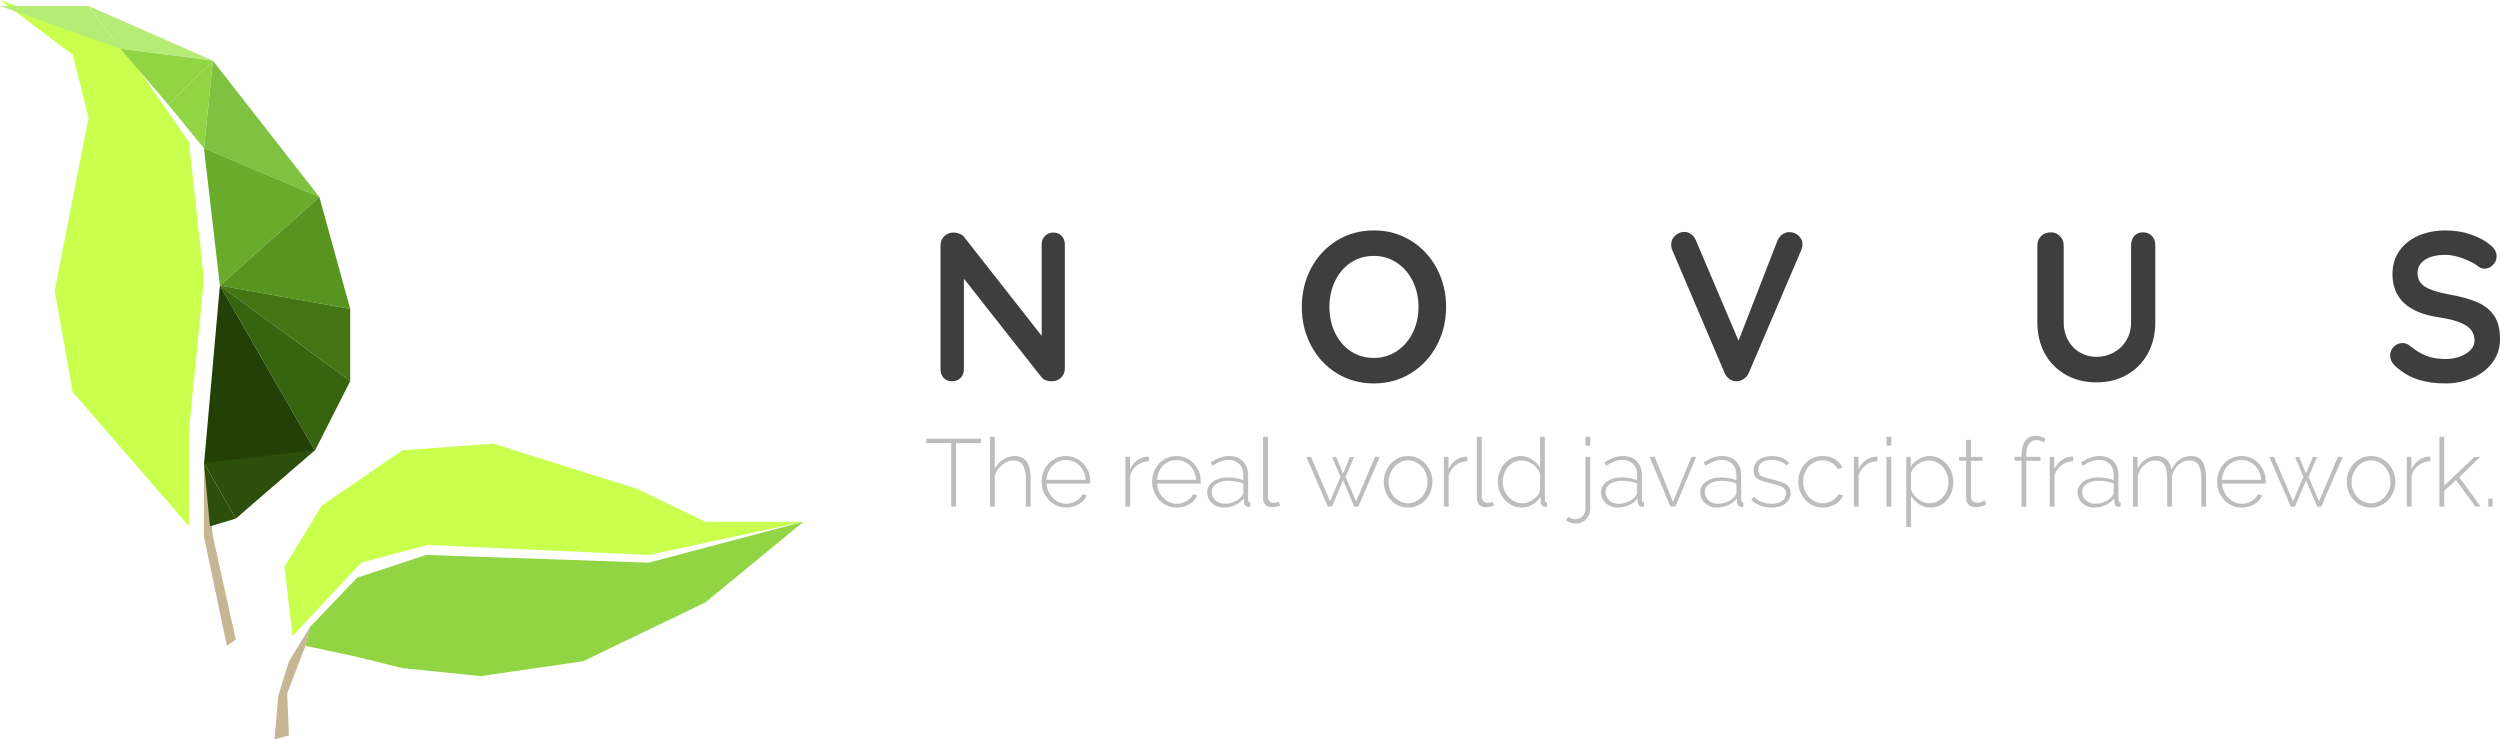 <?xml version="1.0" encoding="UTF-8" standalone="no"?><!-- Generator: Gravit.io --><svg xmlns="http://www.w3.org/2000/svg" xmlns:xlink="http://www.w3.org/1999/xlink" style="isolation:isolate" viewBox="791.248 442 386.626 114.333" width="386.626pt" height="114.333pt"><g><g><g><g><path d=" M 954.151 477.963 L 954.151 477.963 Q 954.94 477.963 955.433 478.489 L 955.433 478.489 L 955.433 478.489 Q 955.926 479.014 955.926 479.803 L 955.926 479.803 L 955.926 498.964 L 955.926 498.964 Q 955.926 499.819 955.351 500.394 L 955.351 500.394 L 955.351 500.394 Q 954.775 500.969 953.921 500.969 L 953.921 500.969 L 953.921 500.969 Q 953.461 500.969 953.017 500.821 L 953.017 500.821 L 953.017 500.821 Q 952.573 500.674 952.376 500.411 L 952.376 500.411 L 940.314 485.095 L 940.314 499.129 L 940.314 499.129 Q 940.314 499.918 939.805 500.443 L 939.805 500.443 L 939.805 500.443 Q 939.295 500.969 938.474 500.969 L 938.474 500.969 L 938.474 500.969 Q 937.685 500.969 937.192 500.443 L 937.192 500.443 L 937.192 500.443 Q 936.699 499.918 936.699 499.129 L 936.699 499.129 L 936.699 479.968 L 936.699 479.968 Q 936.699 479.113 937.274 478.538 L 937.274 478.538 L 937.274 478.538 Q 937.849 477.963 938.704 477.963 L 938.704 477.963 L 938.704 477.963 Q 939.197 477.963 939.673 478.16 L 939.673 478.16 L 939.673 478.16 Q 940.15 478.357 940.38 478.686 L 940.38 478.686 L 952.343 493.936 L 952.343 479.803 L 952.343 479.803 Q 952.343 479.014 952.853 478.489 L 952.853 478.489 L 952.853 478.489 Q 953.362 477.963 954.151 477.963 L 954.151 477.963 Z  M 1014.889 489.466 L 1014.889 489.466 Q 1014.889 492.72 1013.443 495.431 L 1013.443 495.431 L 1013.443 495.431 Q 1011.996 498.143 1009.449 499.72 L 1009.449 499.72 L 1009.449 499.72 Q 1006.902 501.298 1003.714 501.298 L 1003.714 501.298 L 1003.714 501.298 Q 1000.526 501.298 997.979 499.72 L 997.979 499.72 L 997.979 499.72 Q 995.432 498.143 994.002 495.431 L 994.002 495.431 L 994.002 495.431 Q 992.572 492.72 992.572 489.466 L 992.572 489.466 L 992.572 489.466 Q 992.572 486.212 994.002 483.501 L 994.002 483.501 L 994.002 483.501 Q 995.432 480.789 997.979 479.212 L 997.979 479.212 L 997.979 479.212 Q 1000.526 477.634 1003.714 477.634 L 1003.714 477.634 L 1003.714 477.634 Q 1006.902 477.634 1009.449 479.212 L 1009.449 479.212 L 1009.449 479.212 Q 1011.996 480.789 1013.443 483.501 L 1013.443 483.501 L 1013.443 483.501 Q 1014.889 486.212 1014.889 489.466 L 1014.889 489.466 Z  M 1010.616 489.466 L 1010.616 489.466 Q 1010.616 487.264 1009.729 485.473 L 1009.729 485.473 L 1009.729 485.473 Q 1008.841 483.681 1007.264 482.63 L 1007.264 482.63 L 1007.264 482.63 Q 1005.686 481.578 1003.714 481.578 L 1003.714 481.578 L 1003.714 481.578 Q 1001.709 481.578 1000.148 482.613 L 1000.148 482.613 L 1000.148 482.613 Q 998.587 483.649 997.716 485.456 L 997.716 485.456 L 997.716 485.456 Q 996.845 487.264 996.845 489.466 L 996.845 489.466 L 996.845 489.466 Q 996.845 491.668 997.716 493.476 L 997.716 493.476 L 997.716 493.476 Q 998.587 495.283 1000.148 496.319 L 1000.148 496.319 L 1000.148 496.319 Q 1001.709 497.354 1003.714 497.354 L 1003.714 497.354 L 1003.714 497.354 Q 1005.686 497.354 1007.264 496.302 L 1007.264 496.302 L 1007.264 496.302 Q 1008.841 495.251 1009.729 493.459 L 1009.729 493.459 L 1009.729 493.459 Q 1010.616 491.668 1010.616 489.466 L 1010.616 489.466 Z  M 1067.968 477.897 L 1067.968 477.897 Q 1068.79 477.897 1069.398 478.456 L 1069.398 478.456 L 1069.398 478.456 Q 1070.006 479.014 1070.006 479.803 L 1070.006 479.803 L 1070.006 479.803 Q 1070.006 480.23 1069.809 480.691 L 1069.809 480.691 L 1061.691 499.687 L 1061.691 499.687 Q 1061.395 500.312 1060.869 500.641 L 1060.869 500.641 L 1060.869 500.641 Q 1060.343 500.969 1059.752 500.969 L 1059.752 500.969 L 1059.752 500.969 Q 1059.193 500.936 1058.716 500.624 L 1058.716 500.624 L 1058.716 500.624 Q 1058.24 500.312 1057.977 499.72 L 1057.977 499.72 L 1049.859 480.658 L 1049.859 480.658 Q 1049.695 480.329 1049.695 479.836 L 1049.695 479.836 L 1049.695 479.836 Q 1049.695 478.949 1050.352 478.406 L 1050.352 478.406 L 1050.352 478.406 Q 1051.009 477.864 1051.699 477.864 L 1051.699 477.864 L 1051.699 477.864 Q 1052.258 477.864 1052.751 478.193 L 1052.751 478.193 L 1052.751 478.193 Q 1053.244 478.521 1053.507 479.146 L 1053.507 479.146 L 1060.113 494.692 L 1066.161 479.146 L 1066.161 479.146 Q 1066.424 478.554 1066.917 478.226 L 1066.917 478.226 L 1066.917 478.226 Q 1067.41 477.897 1067.968 477.897 L 1067.968 477.897 Z  M 1122.659 477.93 L 1122.659 477.93 Q 1123.513 477.93 1124.039 478.489 L 1124.039 478.489 L 1124.039 478.489 Q 1124.565 479.047 1124.565 479.935 L 1124.565 479.935 L 1124.565 491.832 L 1124.565 491.832 Q 1124.565 494.56 1123.415 496.664 L 1123.415 496.664 L 1123.415 496.664 Q 1122.264 498.767 1120.194 499.95 L 1120.194 499.95 L 1120.194 499.95 Q 1118.123 501.134 1115.461 501.134 L 1115.461 501.134 L 1115.461 501.134 Q 1112.799 501.134 1110.712 499.95 L 1110.712 499.95 L 1110.712 499.95 Q 1108.625 498.767 1107.474 496.664 L 1107.474 496.664 L 1107.474 496.664 Q 1106.324 494.56 1106.324 491.832 L 1106.324 491.832 L 1106.324 479.935 L 1106.324 479.935 Q 1106.324 479.08 1106.915 478.505 L 1106.915 478.505 L 1106.915 478.505 Q 1107.507 477.93 1108.427 477.93 L 1108.427 477.93 L 1108.427 477.93 Q 1109.216 477.93 1109.808 478.505 L 1109.808 478.505 L 1109.808 478.505 Q 1110.399 479.08 1110.399 479.935 L 1110.399 479.935 L 1110.399 491.832 L 1110.399 491.832 Q 1110.399 493.41 1111.09 494.642 L 1111.09 494.642 L 1111.09 494.642 Q 1111.78 495.875 1112.946 496.532 L 1112.946 496.532 L 1112.946 496.532 Q 1114.113 497.19 1115.461 497.19 L 1115.461 497.19 L 1115.461 497.19 Q 1116.874 497.19 1118.107 496.532 L 1118.107 496.532 L 1118.107 496.532 Q 1119.339 495.875 1120.079 494.642 L 1120.079 494.642 L 1120.079 494.642 Q 1120.818 493.41 1120.818 491.832 L 1120.818 491.832 L 1120.818 479.935 L 1120.818 479.935 Q 1120.818 479.047 1121.311 478.489 L 1121.311 478.489 L 1121.311 478.489 Q 1121.804 477.93 1122.659 477.93 L 1122.659 477.93 Z  M 1169.428 501.298 L 1169.428 501.298 Q 1167.062 501.298 1165.221 500.706 L 1165.221 500.706 L 1165.221 500.706 Q 1163.38 500.115 1161.77 498.702 L 1161.77 498.702 L 1161.77 498.702 Q 1160.883 497.913 1160.883 496.96 L 1160.883 496.96 L 1160.883 496.96 Q 1160.883 496.204 1161.441 495.628 L 1161.441 495.628 L 1161.441 495.628 Q 1162 495.053 1162.789 495.053 L 1162.789 495.053 L 1162.789 495.053 Q 1163.413 495.053 1163.906 495.448 L 1163.906 495.448 L 1163.906 495.448 Q 1165.221 496.532 1166.47 497.025 L 1166.47 497.025 L 1166.47 497.025 Q 1167.719 497.518 1169.428 497.518 L 1169.428 497.518 L 1169.428 497.518 Q 1171.269 497.518 1172.6 496.697 L 1172.6 496.697 L 1172.6 496.697 Q 1173.931 495.875 1173.931 494.659 L 1173.931 494.659 L 1173.931 494.659 Q 1173.931 493.18 1172.616 492.342 L 1172.616 492.342 L 1172.616 492.342 Q 1171.301 491.504 1168.442 491.076 L 1168.442 491.076 L 1168.442 491.076 Q 1161.244 490.025 1161.244 484.372 L 1161.244 484.372 L 1161.244 484.372 Q 1161.244 482.301 1162.329 480.773 L 1162.329 480.773 L 1162.329 480.773 Q 1163.413 479.244 1165.287 478.439 L 1165.287 478.439 L 1165.287 478.439 Q 1167.16 477.634 1169.461 477.634 L 1169.461 477.634 L 1169.461 477.634 Q 1171.531 477.634 1173.356 478.258 L 1173.356 478.258 L 1173.356 478.258 Q 1175.18 478.883 1176.396 479.902 L 1176.396 479.902 L 1176.396 479.902 Q 1177.349 480.658 1177.349 481.644 L 1177.349 481.644 L 1177.349 481.644 Q 1177.349 482.4 1176.79 482.975 L 1176.79 482.975 L 1176.79 482.975 Q 1176.231 483.55 1175.475 483.55 L 1175.475 483.55 L 1175.475 483.55 Q 1174.982 483.55 1174.588 483.254 L 1174.588 483.254 L 1174.588 483.254 Q 1173.733 482.564 1172.205 481.989 L 1172.205 481.989 L 1172.205 481.989 Q 1170.677 481.414 1169.461 481.414 L 1169.461 481.414 L 1169.461 481.414 Q 1167.39 481.414 1166.256 482.186 L 1166.256 482.186 L 1166.256 482.186 Q 1165.122 482.958 1165.122 484.207 L 1165.122 484.207 L 1165.122 484.207 Q 1165.122 485.621 1166.289 486.344 L 1166.289 486.344 L 1166.289 486.344 Q 1167.456 487.067 1169.954 487.527 L 1169.954 487.527 L 1169.954 487.527 Q 1172.78 488.02 1174.473 488.792 L 1174.473 488.792 L 1174.473 488.792 Q 1176.166 489.565 1177.02 490.896 L 1177.02 490.896 L 1177.02 490.896 Q 1177.875 492.227 1177.875 494.429 L 1177.875 494.429 L 1177.875 494.429 Q 1177.875 496.499 1176.708 498.061 L 1176.708 498.061 L 1176.708 498.061 Q 1175.541 499.622 1173.602 500.46 L 1173.602 500.46 L 1173.602 500.46 Q 1171.663 501.298 1169.428 501.298 L 1169.428 501.298 Z " fill="rgb(62,62,62)"/><path d=" M 1104.615 520.35 L 1103.875 520.35 L 1103.875 513.265 L 1102.796 513.265 L 1102.796 512.659 L 1103.875 512.659 L 1103.875 512.407 L 1103.875 512.407 Q 1103.875 510.988 1104.452 510.196 L 1104.452 510.196 L 1104.452 510.196 Q 1105.029 509.405 1106.049 509.405 L 1106.049 509.405 L 1106.049 509.405 Q 1106.493 509.405 1106.907 509.538 L 1106.907 509.538 L 1106.907 509.538 Q 1107.321 509.671 1107.588 509.893 L 1107.588 509.893 L 1107.321 510.426 L 1107.321 510.426 Q 1107.114 510.263 1106.811 510.159 L 1106.811 510.159 L 1106.811 510.159 Q 1106.508 510.056 1106.182 510.056 L 1106.182 510.056 L 1106.182 510.056 Q 1105.428 510.056 1105.022 510.655 L 1105.022 510.655 L 1105.022 510.655 Q 1104.615 511.254 1104.615 512.393 L 1104.615 512.393 L 1104.615 512.659 L 1106.804 512.659 L 1106.804 513.265 L 1104.615 513.265 L 1104.615 520.35 Z  M 1111.877 512.629 L 1111.877 513.324 L 1111.877 513.324 Q 1110.841 513.354 1110.065 513.938 L 1110.065 513.938 L 1110.065 513.938 Q 1109.288 514.522 1108.978 515.543 L 1108.978 515.543 L 1108.978 520.35 L 1108.238 520.35 L 1108.238 512.659 L 1108.948 512.659 L 1108.948 514.552 L 1108.948 514.552 Q 1109.348 513.739 1110.006 513.228 L 1110.006 513.228 L 1110.006 513.228 Q 1110.664 512.718 1111.418 512.644 L 1111.418 512.644 L 1111.418 512.644 Q 1111.566 512.629 1111.684 512.629 L 1111.684 512.629 L 1111.684 512.629 Q 1111.803 512.629 1111.877 512.629 L 1111.877 512.629 Z  M 1115.071 520.498 L 1115.071 520.498 L 1115.071 520.498 Q 1114.539 520.498 1114.08 520.313 L 1114.08 520.313 L 1114.08 520.313 Q 1113.622 520.128 1113.274 519.81 L 1113.274 519.81 L 1113.274 519.81 Q 1112.927 519.492 1112.734 519.056 L 1112.734 519.056 L 1112.734 519.056 Q 1112.542 518.619 1112.542 518.116 L 1112.542 518.116 L 1112.542 518.116 Q 1112.542 517.614 1112.779 517.199 L 1112.779 517.199 L 1112.779 517.199 Q 1113.016 516.785 1113.437 516.482 L 1113.437 516.482 L 1113.437 516.482 Q 1113.859 516.179 1114.45 516.009 L 1114.45 516.009 L 1114.45 516.009 Q 1115.042 515.839 1115.752 515.839 L 1115.752 515.839 L 1115.752 515.839 Q 1116.373 515.839 1117.001 515.95 L 1117.001 515.95 L 1117.001 515.95 Q 1117.63 516.061 1118.133 516.253 L 1118.133 516.253 L 1118.133 515.499 L 1118.133 515.499 Q 1118.133 514.404 1117.512 513.761 L 1117.512 513.761 L 1117.512 513.761 Q 1116.89 513.117 1115.826 513.117 L 1115.826 513.117 L 1115.826 513.117 Q 1115.264 513.117 1114.635 513.354 L 1114.635 513.354 L 1114.635 513.354 Q 1114.006 513.591 1113.356 514.034 L 1113.356 514.034 L 1113.075 513.532 L 1113.075 513.532 Q 1114.554 512.526 1115.885 512.526 L 1115.885 512.526 L 1115.885 512.526 Q 1117.275 512.526 1118.074 513.332 L 1118.074 513.332 L 1118.074 513.332 Q 1118.872 514.138 1118.872 515.558 L 1118.872 515.558 L 1118.872 519.314 L 1118.872 519.314 Q 1118.872 519.684 1119.198 519.684 L 1119.198 519.684 L 1119.198 520.35 L 1119.198 520.35 Q 1119.124 520.364 1119.042 520.372 L 1119.042 520.372 L 1119.042 520.372 Q 1118.961 520.379 1118.902 520.379 L 1118.902 520.379 L 1118.902 520.379 Q 1118.606 520.379 1118.429 520.18 L 1118.429 520.18 L 1118.429 520.18 Q 1118.251 519.98 1118.222 519.699 L 1118.222 519.699 L 1118.222 519.063 L 1118.222 519.063 Q 1117.689 519.758 1116.861 520.128 L 1116.861 520.128 L 1116.861 520.128 Q 1116.033 520.498 1115.071 520.498 Z  M 1115.219 519.906 L 1115.219 519.906 L 1115.219 519.906 Q 1116.077 519.906 1116.794 519.581 L 1116.794 519.581 L 1116.794 519.581 Q 1117.512 519.255 1117.896 518.723 L 1117.896 518.723 L 1117.896 518.723 Q 1118.133 518.412 1118.133 518.131 L 1118.133 518.131 L 1118.133 516.771 L 1118.133 516.771 Q 1117.6 516.563 1117.024 516.46 L 1117.024 516.46 L 1117.024 516.46 Q 1116.447 516.356 1115.826 516.356 L 1115.826 516.356 L 1115.826 516.356 Q 1115.249 516.356 1114.776 516.482 L 1114.776 516.482 L 1114.776 516.482 Q 1114.302 516.608 1113.962 516.83 L 1113.962 516.83 L 1113.962 516.83 Q 1113.622 517.052 1113.437 517.37 L 1113.437 517.37 L 1113.437 517.37 Q 1113.252 517.688 1113.252 518.072 L 1113.252 518.072 L 1113.252 518.072 Q 1113.252 518.457 1113.4 518.797 L 1113.4 518.797 L 1113.4 518.797 Q 1113.548 519.137 1113.814 519.381 L 1113.814 519.381 L 1113.814 519.381 Q 1114.08 519.625 1114.443 519.766 L 1114.443 519.766 L 1114.443 519.766 Q 1114.805 519.906 1115.219 519.906 Z  M 1132.42 515.928 L 1132.42 520.35 L 1131.681 520.35 L 1131.681 516.061 L 1131.681 516.061 Q 1131.681 514.596 1131.229 513.901 L 1131.229 513.901 L 1131.229 513.901 Q 1130.778 513.206 1129.847 513.206 L 1129.847 513.206 L 1129.847 513.206 Q 1129.373 513.206 1128.944 513.384 L 1128.944 513.384 L 1128.944 513.384 Q 1128.515 513.561 1128.161 513.879 L 1128.161 513.879 L 1128.161 513.879 Q 1127.805 514.197 1127.547 514.633 L 1127.547 514.633 L 1127.547 514.633 Q 1127.288 515.07 1127.14 515.602 L 1127.14 515.602 L 1127.14 520.35 L 1126.4 520.35 L 1126.4 516.061 L 1126.4 516.061 Q 1126.4 514.582 1125.957 513.894 L 1125.957 513.894 L 1125.957 513.894 Q 1125.513 513.206 1124.581 513.206 L 1124.581 513.206 L 1124.581 513.206 Q 1124.108 513.206 1123.687 513.376 L 1123.687 513.376 L 1123.687 513.376 Q 1123.265 513.546 1122.91 513.864 L 1122.91 513.864 L 1122.91 513.864 Q 1122.555 514.182 1122.282 514.619 L 1122.282 514.619 L 1122.282 514.619 Q 1122.008 515.055 1121.86 515.587 L 1121.86 515.587 L 1121.86 520.35 L 1121.12 520.35 L 1121.12 512.659 L 1121.816 512.659 L 1121.816 514.493 L 1121.816 514.493 Q 1122.289 513.561 1123.058 513.043 L 1123.058 513.043 L 1123.058 513.043 Q 1123.827 512.526 1124.759 512.526 L 1124.759 512.526 L 1124.759 512.526 Q 1125.735 512.526 1126.341 513.103 L 1126.341 513.103 L 1126.341 513.103 Q 1126.948 513.679 1127.066 514.611 L 1127.066 514.611 L 1127.066 514.611 Q 1128.161 512.526 1130.083 512.526 L 1130.083 512.526 L 1130.083 512.526 Q 1131.34 512.526 1131.88 513.421 L 1131.88 513.421 L 1131.88 513.421 Q 1132.42 514.315 1132.42 515.928 L 1132.42 515.928 Z  M 1137.922 520.498 L 1137.922 520.498 L 1137.922 520.498 Q 1137.109 520.498 1136.413 520.18 L 1136.413 520.18 L 1136.413 520.18 Q 1135.718 519.862 1135.208 519.307 L 1135.208 519.307 L 1135.208 519.307 Q 1134.698 518.752 1134.409 518.028 L 1134.409 518.028 L 1134.409 518.028 Q 1134.121 517.303 1134.121 516.475 L 1134.121 516.475 L 1134.121 516.475 Q 1134.121 515.661 1134.409 514.944 L 1134.409 514.944 L 1134.409 514.944 Q 1134.698 514.227 1135.201 513.687 L 1135.201 513.687 L 1135.201 513.687 Q 1135.703 513.147 1136.391 512.836 L 1136.391 512.836 L 1136.391 512.836 Q 1137.079 512.526 1137.878 512.526 L 1137.878 512.526 L 1137.878 512.526 Q 1138.691 512.526 1139.386 512.844 L 1139.386 512.844 L 1139.386 512.844 Q 1140.081 513.162 1140.584 513.702 L 1140.584 513.702 L 1140.584 513.702 Q 1141.087 514.241 1141.368 514.959 L 1141.368 514.959 L 1141.368 514.959 Q 1141.649 515.676 1141.649 516.475 L 1141.649 516.475 L 1141.649 516.475 Q 1141.649 516.549 1141.649 516.66 L 1141.649 516.66 L 1141.649 516.66 Q 1141.649 516.771 1141.634 516.8 L 1141.634 516.8 L 1134.89 516.8 L 1134.89 516.8 Q 1134.934 517.466 1135.201 518.035 L 1135.201 518.035 L 1135.201 518.035 Q 1135.467 518.604 1135.874 519.019 L 1135.874 519.019 L 1135.874 519.019 Q 1136.28 519.433 1136.813 519.669 L 1136.813 519.669 L 1136.813 519.669 Q 1137.345 519.906 1137.951 519.906 L 1137.951 519.906 L 1137.951 519.906 Q 1138.351 519.906 1138.735 519.795 L 1138.735 519.795 L 1138.735 519.795 Q 1139.12 519.684 1139.453 519.492 L 1139.453 519.492 L 1139.453 519.492 Q 1139.785 519.3 1140.044 519.026 L 1140.044 519.026 L 1140.044 519.026 Q 1140.303 518.752 1140.451 518.427 L 1140.451 518.427 L 1141.102 518.604 L 1141.102 518.604 Q 1140.939 519.019 1140.621 519.366 L 1140.621 519.366 L 1140.621 519.366 Q 1140.303 519.714 1139.882 519.965 L 1139.882 519.965 L 1139.882 519.965 Q 1139.46 520.217 1138.957 520.357 L 1138.957 520.357 L 1138.957 520.357 Q 1138.454 520.498 1137.922 520.498 Z  M 1134.875 516.208 L 1140.939 516.208 L 1140.939 516.208 Q 1140.895 515.528 1140.636 514.966 L 1140.636 514.966 L 1140.636 514.966 Q 1140.377 514.404 1139.97 513.997 L 1139.97 513.997 L 1139.97 513.997 Q 1139.564 513.591 1139.031 513.361 L 1139.031 513.361 L 1139.031 513.361 Q 1138.499 513.132 1137.892 513.132 L 1137.892 513.132 L 1137.892 513.132 Q 1137.286 513.132 1136.753 513.361 L 1136.753 513.361 L 1136.753 513.361 Q 1136.221 513.591 1135.814 513.997 L 1135.814 513.997 L 1135.814 513.997 Q 1135.408 514.404 1135.164 514.974 L 1135.164 514.974 L 1135.164 514.974 Q 1134.92 515.543 1134.875 516.208 L 1134.875 516.208 Z  M 1149.887 519.536 L 1152.815 512.659 L 1153.555 512.659 L 1150.227 520.35 L 1149.606 520.35 L 1147.876 516.282 L 1146.145 520.35 L 1145.524 520.35 L 1142.196 512.659 L 1142.921 512.659 L 1145.864 519.536 L 1147.476 515.75 L 1146.175 512.674 L 1146.811 512.674 L 1147.876 515.218 L 1148.926 512.674 L 1149.576 512.674 L 1148.275 515.75 L 1149.887 519.536 Z  M 1157.933 520.498 L 1157.933 520.498 L 1157.933 520.498 Q 1157.119 520.498 1156.432 520.18 L 1156.432 520.18 L 1156.432 520.18 Q 1155.744 519.862 1155.241 519.314 L 1155.241 519.314 L 1155.241 519.314 Q 1154.738 518.767 1154.457 518.042 L 1154.457 518.042 L 1154.457 518.042 Q 1154.176 517.318 1154.176 516.519 L 1154.176 516.519 L 1154.176 516.519 Q 1154.176 515.706 1154.465 514.981 L 1154.465 514.981 L 1154.465 514.981 Q 1154.753 514.256 1155.256 513.709 L 1155.256 513.709 L 1155.256 513.709 Q 1155.759 513.162 1156.446 512.844 L 1156.446 512.844 L 1156.446 512.844 Q 1157.134 512.526 1157.933 512.526 L 1157.933 512.526 L 1157.933 512.526 Q 1158.732 512.526 1159.412 512.844 L 1159.412 512.844 L 1159.412 512.844 Q 1160.092 513.162 1160.602 513.709 L 1160.602 513.709 L 1160.602 513.709 Q 1161.113 514.256 1161.401 514.981 L 1161.401 514.981 L 1161.401 514.981 Q 1161.689 515.706 1161.689 516.519 L 1161.689 516.519 L 1161.689 516.519 Q 1161.689 517.318 1161.401 518.042 L 1161.401 518.042 L 1161.401 518.042 Q 1161.113 518.767 1160.61 519.314 L 1160.61 519.314 L 1160.61 519.314 Q 1160.107 519.862 1159.419 520.18 L 1159.419 520.18 L 1159.419 520.18 Q 1158.732 520.498 1157.933 520.498 Z  M 1154.916 516.549 L 1154.916 516.549 L 1154.916 516.549 Q 1154.916 517.229 1155.152 517.828 L 1155.152 517.828 L 1155.152 517.828 Q 1155.389 518.427 1155.796 518.871 L 1155.796 518.871 L 1155.796 518.871 Q 1156.202 519.314 1156.75 519.573 L 1156.75 519.573 L 1156.75 519.573 Q 1157.297 519.832 1157.918 519.832 L 1157.918 519.832 L 1157.918 519.832 Q 1158.539 519.832 1159.086 519.573 L 1159.086 519.573 L 1159.086 519.573 Q 1159.634 519.314 1160.048 518.856 L 1160.048 518.856 L 1160.048 518.856 Q 1160.462 518.397 1160.698 517.798 L 1160.698 517.798 L 1160.698 517.798 Q 1160.935 517.199 1160.935 516.504 L 1160.935 516.504 L 1160.935 516.504 Q 1160.935 515.824 1160.698 515.225 L 1160.698 515.225 L 1160.698 515.225 Q 1160.462 514.626 1160.048 514.175 L 1160.048 514.175 L 1160.048 514.175 Q 1159.634 513.724 1159.094 513.458 L 1159.094 513.458 L 1159.094 513.458 Q 1158.554 513.191 1157.933 513.191 L 1157.933 513.191 L 1157.933 513.191 Q 1157.312 513.191 1156.764 513.458 L 1156.764 513.458 L 1156.764 513.458 Q 1156.217 513.724 1155.81 514.182 L 1155.81 514.182 L 1155.81 514.182 Q 1155.404 514.641 1155.16 515.255 L 1155.16 515.255 L 1155.16 515.255 Q 1154.916 515.868 1154.916 516.549 Z  M 1167.103 512.629 L 1167.103 513.324 L 1167.103 513.324 Q 1166.067 513.354 1165.291 513.938 L 1165.291 513.938 L 1165.291 513.938 Q 1164.514 514.522 1164.204 515.543 L 1164.204 515.543 L 1164.204 520.35 L 1163.464 520.35 L 1163.464 512.659 L 1164.174 512.659 L 1164.174 514.552 L 1164.174 514.552 Q 1164.574 513.739 1165.232 513.228 L 1165.232 513.228 L 1165.232 513.228 Q 1165.89 512.718 1166.644 512.644 L 1166.644 512.644 L 1166.644 512.644 Q 1166.792 512.629 1166.91 512.629 L 1166.91 512.629 L 1166.91 512.629 Q 1167.029 512.629 1167.103 512.629 L 1167.103 512.629 Z  M 1174.882 520.35 L 1174.069 520.35 L 1171.066 516.238 L 1169.247 517.909 L 1169.247 520.35 L 1168.508 520.35 L 1168.508 509.553 L 1169.247 509.553 L 1169.247 517.096 L 1173.921 512.674 L 1174.779 512.674 L 1171.569 515.794 L 1174.882 520.35 Z  M 1176.716 520.35 L 1176.065 520.35 L 1176.065 519.093 L 1176.716 519.093 L 1176.716 520.35 Z  M 1035.013 522.968 L 1035.013 522.968 L 1035.013 522.968 Q 1034.54 522.968 1034.133 522.842 L 1034.133 522.842 L 1034.133 522.842 Q 1033.726 522.716 1033.401 522.42 L 1033.401 522.42 L 1033.8 521.932 L 1033.8 521.932 Q 1034.052 522.139 1034.347 522.213 L 1034.347 522.213 L 1034.347 522.213 Q 1034.643 522.287 1034.939 522.287 L 1034.939 522.287 L 1034.939 522.287 Q 1035.22 522.287 1035.486 522.176 L 1035.486 522.176 L 1035.486 522.176 Q 1035.752 522.065 1035.96 521.866 L 1035.96 521.866 L 1035.96 521.866 Q 1036.167 521.666 1036.3 521.392 L 1036.3 521.392 L 1036.3 521.392 Q 1036.433 521.119 1036.433 520.793 L 1036.433 520.793 L 1036.433 512.659 L 1037.172 512.659 L 1037.172 520.764 L 1037.172 520.764 Q 1037.172 521.252 1036.987 521.651 L 1036.987 521.651 L 1036.987 521.651 Q 1036.803 522.051 1036.492 522.346 L 1036.492 522.346 L 1036.492 522.346 Q 1036.181 522.642 1035.797 522.805 L 1035.797 522.805 L 1035.797 522.805 Q 1035.412 522.968 1035.013 522.968 Z  M 1037.172 510.914 L 1036.433 510.914 L 1036.433 509.553 L 1037.172 509.553 L 1037.172 510.914 Z  M 1041.373 520.498 L 1041.373 520.498 L 1041.373 520.498 Q 1040.84 520.498 1040.382 520.313 L 1040.382 520.313 L 1040.382 520.313 Q 1039.923 520.128 1039.576 519.81 L 1039.576 519.81 L 1039.576 519.81 Q 1039.228 519.492 1039.036 519.056 L 1039.036 519.056 L 1039.036 519.056 Q 1038.844 518.619 1038.844 518.116 L 1038.844 518.116 L 1038.844 518.116 Q 1038.844 517.614 1039.08 517.199 L 1039.08 517.199 L 1039.08 517.199 Q 1039.317 516.785 1039.738 516.482 L 1039.738 516.482 L 1039.738 516.482 Q 1040.16 516.179 1040.751 516.009 L 1040.751 516.009 L 1040.751 516.009 Q 1041.343 515.839 1042.053 515.839 L 1042.053 515.839 L 1042.053 515.839 Q 1042.674 515.839 1043.303 515.95 L 1043.303 515.95 L 1043.303 515.95 Q 1043.931 516.061 1044.434 516.253 L 1044.434 516.253 L 1044.434 515.499 L 1044.434 515.499 Q 1044.434 514.404 1043.813 513.761 L 1043.813 513.761 L 1043.813 513.761 Q 1043.192 513.117 1042.127 513.117 L 1042.127 513.117 L 1042.127 513.117 Q 1041.565 513.117 1040.936 513.354 L 1040.936 513.354 L 1040.936 513.354 Q 1040.308 513.591 1039.657 514.034 L 1039.657 514.034 L 1039.376 513.532 L 1039.376 513.532 Q 1040.855 512.526 1042.186 512.526 L 1042.186 512.526 L 1042.186 512.526 Q 1043.576 512.526 1044.375 513.332 L 1044.375 513.332 L 1044.375 513.332 Q 1045.174 514.138 1045.174 515.558 L 1045.174 515.558 L 1045.174 519.314 L 1045.174 519.314 Q 1045.174 519.684 1045.499 519.684 L 1045.499 519.684 L 1045.499 520.35 L 1045.499 520.35 Q 1045.425 520.364 1045.344 520.372 L 1045.344 520.372 L 1045.344 520.372 Q 1045.262 520.379 1045.203 520.379 L 1045.203 520.379 L 1045.203 520.379 Q 1044.908 520.379 1044.73 520.18 L 1044.73 520.18 L 1044.73 520.18 Q 1044.553 519.98 1044.523 519.699 L 1044.523 519.699 L 1044.523 519.063 L 1044.523 519.063 Q 1043.991 519.758 1043.162 520.128 L 1043.162 520.128 L 1043.162 520.128 Q 1042.334 520.498 1041.373 520.498 Z  M 1041.521 519.906 L 1041.521 519.906 L 1041.521 519.906 Q 1042.378 519.906 1043.096 519.581 L 1043.096 519.581 L 1043.096 519.581 Q 1043.813 519.255 1044.198 518.723 L 1044.198 518.723 L 1044.198 518.723 Q 1044.434 518.412 1044.434 518.131 L 1044.434 518.131 L 1044.434 516.771 L 1044.434 516.771 Q 1043.902 516.563 1043.325 516.46 L 1043.325 516.46 L 1043.325 516.46 Q 1042.748 516.356 1042.127 516.356 L 1042.127 516.356 L 1042.127 516.356 Q 1041.55 516.356 1041.077 516.482 L 1041.077 516.482 L 1041.077 516.482 Q 1040.604 516.608 1040.263 516.83 L 1040.263 516.83 L 1040.263 516.83 Q 1039.923 517.052 1039.738 517.37 L 1039.738 517.37 L 1039.738 517.37 Q 1039.553 517.688 1039.553 518.072 L 1039.553 518.072 L 1039.553 518.072 Q 1039.553 518.457 1039.701 518.797 L 1039.701 518.797 L 1039.701 518.797 Q 1039.849 519.137 1040.115 519.381 L 1040.115 519.381 L 1040.115 519.381 Q 1040.382 519.625 1040.744 519.766 L 1040.744 519.766 L 1040.744 519.766 Q 1041.106 519.906 1041.521 519.906 Z  M 1050.35 520.35 L 1049.581 520.35 L 1046.372 512.659 L 1047.141 512.659 L 1049.98 519.61 L 1052.835 512.659 L 1053.56 512.659 L 1050.35 520.35 Z  M 1056.725 520.498 L 1056.725 520.498 L 1056.725 520.498 Q 1056.192 520.498 1055.734 520.313 L 1055.734 520.313 L 1055.734 520.313 Q 1055.275 520.128 1054.928 519.81 L 1054.928 519.81 L 1054.928 519.81 Q 1054.58 519.492 1054.388 519.056 L 1054.388 519.056 L 1054.388 519.056 Q 1054.196 518.619 1054.196 518.116 L 1054.196 518.116 L 1054.196 518.116 Q 1054.196 517.614 1054.432 517.199 L 1054.432 517.199 L 1054.432 517.199 Q 1054.669 516.785 1055.09 516.482 L 1055.09 516.482 L 1055.09 516.482 Q 1055.512 516.179 1056.104 516.009 L 1056.104 516.009 L 1056.104 516.009 Q 1056.695 515.839 1057.405 515.839 L 1057.405 515.839 L 1057.405 515.839 Q 1058.026 515.839 1058.655 515.95 L 1058.655 515.95 L 1058.655 515.95 Q 1059.283 516.061 1059.786 516.253 L 1059.786 516.253 L 1059.786 515.499 L 1059.786 515.499 Q 1059.786 514.404 1059.165 513.761 L 1059.165 513.761 L 1059.165 513.761 Q 1058.544 513.117 1057.479 513.117 L 1057.479 513.117 L 1057.479 513.117 Q 1056.917 513.117 1056.288 513.354 L 1056.288 513.354 L 1056.288 513.354 Q 1055.66 513.591 1055.009 514.034 L 1055.009 514.034 L 1054.728 513.532 L 1054.728 513.532 Q 1056.207 512.526 1057.538 512.526 L 1057.538 512.526 L 1057.538 512.526 Q 1058.928 512.526 1059.727 513.332 L 1059.727 513.332 L 1059.727 513.332 Q 1060.526 514.138 1060.526 515.558 L 1060.526 515.558 L 1060.526 519.314 L 1060.526 519.314 Q 1060.526 519.684 1060.851 519.684 L 1060.851 519.684 L 1060.851 520.35 L 1060.851 520.35 Q 1060.777 520.364 1060.696 520.372 L 1060.696 520.372 L 1060.696 520.372 Q 1060.614 520.379 1060.555 520.379 L 1060.555 520.379 L 1060.555 520.379 Q 1060.26 520.379 1060.082 520.18 L 1060.082 520.18 L 1060.082 520.18 Q 1059.905 519.98 1059.875 519.699 L 1059.875 519.699 L 1059.875 519.063 L 1059.875 519.063 Q 1059.343 519.758 1058.514 520.128 L 1058.514 520.128 L 1058.514 520.128 Q 1057.686 520.498 1056.725 520.498 Z  M 1056.873 519.906 L 1056.873 519.906 L 1056.873 519.906 Q 1057.73 519.906 1058.448 519.581 L 1058.448 519.581 L 1058.448 519.581 Q 1059.165 519.255 1059.55 518.723 L 1059.55 518.723 L 1059.55 518.723 Q 1059.786 518.412 1059.786 518.131 L 1059.786 518.131 L 1059.786 516.771 L 1059.786 516.771 Q 1059.254 516.563 1058.677 516.46 L 1058.677 516.46 L 1058.677 516.46 Q 1058.1 516.356 1057.479 516.356 L 1057.479 516.356 L 1057.479 516.356 Q 1056.902 516.356 1056.429 516.482 L 1056.429 516.482 L 1056.429 516.482 Q 1055.956 516.608 1055.615 516.83 L 1055.615 516.83 L 1055.615 516.83 Q 1055.275 517.052 1055.09 517.37 L 1055.09 517.37 L 1055.09 517.37 Q 1054.905 517.688 1054.905 518.072 L 1054.905 518.072 L 1054.905 518.072 Q 1054.905 518.457 1055.053 518.797 L 1055.053 518.797 L 1055.053 518.797 Q 1055.201 519.137 1055.467 519.381 L 1055.467 519.381 L 1055.467 519.381 Q 1055.734 519.625 1056.096 519.766 L 1056.096 519.766 L 1056.096 519.766 Q 1056.458 519.906 1056.873 519.906 Z  M 1065.214 520.498 L 1065.214 520.498 L 1065.214 520.498 Q 1064.327 520.498 1063.513 520.202 L 1063.513 520.202 L 1063.513 520.202 Q 1062.7 519.906 1062.093 519.314 L 1062.093 519.314 L 1062.463 518.812 L 1062.463 518.812 Q 1063.084 519.374 1063.75 519.64 L 1063.75 519.64 L 1063.75 519.64 Q 1064.415 519.906 1065.214 519.906 L 1065.214 519.906 L 1065.214 519.906 Q 1066.22 519.906 1066.834 519.484 L 1066.834 519.484 L 1066.834 519.484 Q 1067.447 519.063 1067.447 518.309 L 1067.447 518.309 L 1067.447 518.309 Q 1067.447 517.954 1067.292 517.71 L 1067.292 517.71 L 1067.292 517.71 Q 1067.137 517.466 1066.826 517.296 L 1066.826 517.296 L 1066.826 517.296 Q 1066.516 517.126 1066.057 516.992 L 1066.057 516.992 L 1066.057 516.992 Q 1065.599 516.859 1064.992 516.711 L 1064.992 516.711 L 1064.992 516.711 Q 1064.342 516.563 1063.861 516.416 L 1063.861 516.416 L 1063.861 516.416 Q 1063.38 516.268 1063.07 516.061 L 1063.07 516.061 L 1063.07 516.061 Q 1062.759 515.854 1062.604 515.558 L 1062.604 515.558 L 1062.604 515.558 Q 1062.448 515.262 1062.448 514.803 L 1062.448 514.803 L 1062.448 514.803 Q 1062.448 514.227 1062.67 513.798 L 1062.67 513.798 L 1062.67 513.798 Q 1062.892 513.369 1063.284 513.088 L 1063.284 513.088 L 1063.284 513.088 Q 1063.676 512.807 1064.186 512.666 L 1064.186 512.666 L 1064.186 512.666 Q 1064.696 512.526 1065.273 512.526 L 1065.273 512.526 L 1065.273 512.526 Q 1066.176 512.526 1066.871 512.829 L 1066.871 512.829 L 1066.871 512.829 Q 1067.566 513.132 1067.95 513.605 L 1067.95 513.605 L 1067.536 514.005 L 1067.536 514.005 Q 1067.152 513.561 1066.538 513.339 L 1066.538 513.339 L 1066.538 513.339 Q 1065.924 513.117 1065.229 513.117 L 1065.229 513.117 L 1065.229 513.117 Q 1064.8 513.117 1064.423 513.206 L 1064.423 513.206 L 1064.423 513.206 Q 1064.046 513.295 1063.765 513.487 L 1063.765 513.487 L 1063.765 513.487 Q 1063.484 513.679 1063.321 513.983 L 1063.321 513.983 L 1063.321 513.983 Q 1063.158 514.286 1063.158 514.7 L 1063.158 514.7 L 1063.158 514.7 Q 1063.158 515.04 1063.269 515.247 L 1063.269 515.247 L 1063.269 515.247 Q 1063.38 515.454 1063.624 515.602 L 1063.624 515.602 L 1063.624 515.602 Q 1063.868 515.75 1064.253 515.861 L 1064.253 515.861 L 1064.253 515.861 Q 1064.637 515.972 1065.17 516.105 L 1065.17 516.105 L 1065.17 516.105 Q 1065.895 516.282 1066.457 516.445 L 1066.457 516.445 L 1066.457 516.445 Q 1067.018 516.608 1067.396 516.844 L 1067.396 516.844 L 1067.396 516.844 Q 1067.773 517.081 1067.972 517.407 L 1067.972 517.407 L 1067.972 517.407 Q 1068.172 517.732 1068.172 518.235 L 1068.172 518.235 L 1068.172 518.235 Q 1068.172 519.27 1067.366 519.884 L 1067.366 519.884 L 1067.366 519.884 Q 1066.56 520.498 1065.214 520.498 Z  M 1069.355 516.475 L 1069.355 516.475 L 1069.355 516.475 Q 1069.355 515.661 1069.636 514.937 L 1069.636 514.937 L 1069.636 514.937 Q 1069.917 514.212 1070.42 513.679 L 1070.42 513.679 L 1070.42 513.679 Q 1070.923 513.147 1071.618 512.836 L 1071.618 512.836 L 1071.618 512.836 Q 1072.313 512.526 1073.142 512.526 L 1073.142 512.526 L 1073.142 512.526 Q 1074.192 512.526 1074.99 512.999 L 1074.99 512.999 L 1074.99 512.999 Q 1075.789 513.472 1076.188 514.315 L 1076.188 514.315 L 1075.464 514.552 L 1075.464 514.552 Q 1075.124 513.916 1074.495 513.554 L 1074.495 513.554 L 1074.495 513.554 Q 1073.866 513.191 1073.112 513.191 L 1073.112 513.191 L 1073.112 513.191 Q 1072.476 513.191 1071.929 513.443 L 1071.929 513.443 L 1071.929 513.443 Q 1071.382 513.694 1070.975 514.138 L 1070.975 514.138 L 1070.975 514.138 Q 1070.568 514.582 1070.332 515.181 L 1070.332 515.181 L 1070.332 515.181 Q 1070.095 515.78 1070.095 516.475 L 1070.095 516.475 L 1070.095 516.475 Q 1070.095 517.17 1070.339 517.784 L 1070.339 517.784 L 1070.339 517.784 Q 1070.583 518.397 1070.99 518.849 L 1070.99 518.849 L 1070.99 518.849 Q 1071.396 519.3 1071.951 519.566 L 1071.951 519.566 L 1071.951 519.566 Q 1072.506 519.832 1073.127 519.832 L 1073.127 519.832 L 1073.127 519.832 Q 1073.526 519.832 1073.918 519.714 L 1073.918 519.714 L 1073.918 519.714 Q 1074.31 519.595 1074.643 519.403 L 1074.643 519.403 L 1074.643 519.403 Q 1074.976 519.211 1075.22 518.952 L 1075.22 518.952 L 1075.22 518.952 Q 1075.464 518.693 1075.552 518.412 L 1075.552 518.412 L 1076.277 518.619 L 1076.277 518.619 Q 1076.129 519.019 1075.826 519.366 L 1075.826 519.366 L 1075.826 519.366 Q 1075.523 519.714 1075.109 519.965 L 1075.109 519.965 L 1075.109 519.965 Q 1074.695 520.217 1074.192 520.357 L 1074.192 520.357 L 1074.192 520.357 Q 1073.689 520.498 1073.156 520.498 L 1073.156 520.498 L 1073.156 520.498 Q 1072.343 520.498 1071.648 520.18 L 1071.648 520.18 L 1071.648 520.18 Q 1070.953 519.862 1070.442 519.307 L 1070.442 519.307 L 1070.442 519.307 Q 1069.932 518.752 1069.644 518.028 L 1069.644 518.028 L 1069.644 518.028 Q 1069.355 517.303 1069.355 516.475 Z  M 1081.587 512.629 L 1081.587 513.324 L 1081.587 513.324 Q 1080.551 513.354 1079.775 513.938 L 1079.775 513.938 L 1079.775 513.938 Q 1078.998 514.522 1078.688 515.543 L 1078.688 515.543 L 1078.688 520.35 L 1077.948 520.35 L 1077.948 512.659 L 1078.658 512.659 L 1078.658 514.552 L 1078.658 514.552 Q 1079.058 513.739 1079.716 513.228 L 1079.716 513.228 L 1079.716 513.228 Q 1080.374 512.718 1081.128 512.644 L 1081.128 512.644 L 1081.128 512.644 Q 1081.276 512.629 1081.394 512.629 L 1081.394 512.629 L 1081.394 512.629 Q 1081.513 512.629 1081.587 512.629 L 1081.587 512.629 Z  M 1083.731 520.35 L 1082.992 520.35 L 1082.992 512.659 L 1083.731 512.659 L 1083.731 520.35 Z  M 1083.731 510.914 L 1082.992 510.914 L 1082.992 509.553 L 1083.731 509.553 L 1083.731 510.914 Z  M 1089.81 520.498 L 1089.81 520.498 L 1089.81 520.498 Q 1088.819 520.498 1088.043 519.973 L 1088.043 519.973 L 1088.043 519.973 Q 1087.266 519.448 1086.793 518.693 L 1086.793 518.693 L 1086.793 523.5 L 1086.053 523.5 L 1086.053 512.659 L 1086.734 512.659 L 1086.734 514.197 L 1086.734 514.197 Q 1087.207 513.458 1087.983 512.992 L 1087.983 512.992 L 1087.983 512.992 Q 1088.76 512.526 1089.647 512.526 L 1089.647 512.526 L 1089.647 512.526 Q 1090.446 512.526 1091.126 512.866 L 1091.126 512.866 L 1091.126 512.866 Q 1091.807 513.206 1092.295 513.761 L 1092.295 513.761 L 1092.295 513.761 Q 1092.783 514.315 1093.056 515.04 L 1093.056 515.04 L 1093.056 515.04 Q 1093.33 515.765 1093.33 516.519 L 1093.33 516.519 L 1093.33 516.519 Q 1093.33 517.318 1093.079 518.042 L 1093.079 518.042 L 1093.079 518.042 Q 1092.827 518.767 1092.361 519.314 L 1092.361 519.314 L 1092.361 519.314 Q 1091.895 519.862 1091.245 520.18 L 1091.245 520.18 L 1091.245 520.18 Q 1090.594 520.498 1089.81 520.498 Z  M 1089.633 519.832 L 1089.633 519.832 L 1089.633 519.832 Q 1090.298 519.832 1090.845 519.551 L 1090.845 519.551 L 1090.845 519.551 Q 1091.393 519.27 1091.777 518.804 L 1091.777 518.804 L 1091.777 518.804 Q 1092.162 518.338 1092.369 517.739 L 1092.369 517.739 L 1092.369 517.739 Q 1092.576 517.14 1092.576 516.519 L 1092.576 516.519 L 1092.576 516.519 Q 1092.576 515.854 1092.339 515.255 L 1092.339 515.255 L 1092.339 515.255 Q 1092.102 514.656 1091.681 514.197 L 1091.681 514.197 L 1091.681 514.197 Q 1091.259 513.739 1090.697 513.465 L 1090.697 513.465 L 1090.697 513.465 Q 1090.135 513.191 1089.499 513.191 L 1089.499 513.191 L 1089.499 513.191 Q 1089.1 513.191 1088.649 513.361 L 1088.649 513.361 L 1088.649 513.361 Q 1088.198 513.532 1087.799 513.82 L 1087.799 513.82 L 1087.799 513.82 Q 1087.399 514.108 1087.118 514.478 L 1087.118 514.478 L 1087.118 514.478 Q 1086.837 514.848 1086.793 515.262 L 1086.793 515.262 L 1086.793 517.791 L 1086.793 517.791 Q 1086.985 518.22 1087.281 518.59 L 1087.281 518.59 L 1087.281 518.59 Q 1087.577 518.959 1087.946 519.24 L 1087.946 519.24 L 1087.946 519.24 Q 1088.316 519.521 1088.745 519.677 L 1088.745 519.677 L 1088.745 519.677 Q 1089.174 519.832 1089.633 519.832 Z  M 1098.211 519.388 L 1098.432 519.98 L 1098.432 519.98 Q 1098.373 520.01 1098.233 520.091 L 1098.233 520.091 L 1098.233 520.091 Q 1098.092 520.172 1097.878 520.246 L 1097.878 520.246 L 1097.878 520.246 Q 1097.664 520.32 1097.397 520.379 L 1097.397 520.379 L 1097.397 520.379 Q 1097.131 520.438 1096.82 520.438 L 1096.82 520.438 L 1096.82 520.438 Q 1096.51 520.438 1096.236 520.35 L 1096.236 520.35 L 1096.236 520.35 Q 1095.963 520.261 1095.756 520.083 L 1095.756 520.083 L 1095.756 520.083 Q 1095.548 519.906 1095.43 519.655 L 1095.43 519.655 L 1095.43 519.655 Q 1095.312 519.403 1095.312 519.063 L 1095.312 519.063 L 1095.312 513.265 L 1094.232 513.265 L 1094.232 512.659 L 1095.312 512.659 L 1095.312 510.026 L 1096.051 510.026 L 1096.051 512.659 L 1097.841 512.659 L 1097.841 513.265 L 1096.051 513.265 L 1096.051 518.886 L 1096.051 518.886 Q 1096.051 519.314 1096.347 519.529 L 1096.347 519.529 L 1096.347 519.529 Q 1096.643 519.743 1097.013 519.743 L 1097.013 519.743 L 1097.013 519.743 Q 1097.471 519.743 1097.804 519.588 L 1097.804 519.588 L 1097.804 519.588 Q 1098.137 519.433 1098.211 519.388 L 1098.211 519.388 Z  M 1000.966 519.536 L 1003.895 512.659 L 1004.634 512.659 L 1001.307 520.35 L 1000.685 520.35 L 998.955 516.282 L 997.224 520.35 L 996.603 520.35 L 993.276 512.659 L 994 512.659 L 996.943 519.536 L 998.556 515.75 L 997.254 512.674 L 997.89 512.674 L 998.955 515.218 L 1000.005 512.674 L 1000.656 512.674 L 999.354 515.75 L 1000.966 519.536 Z  M 1009.012 520.498 L 1009.012 520.498 L 1009.012 520.498 Q 1008.199 520.498 1007.511 520.18 L 1007.511 520.18 L 1007.511 520.18 Q 1006.823 519.862 1006.32 519.314 L 1006.32 519.314 L 1006.32 519.314 Q 1005.817 518.767 1005.536 518.042 L 1005.536 518.042 L 1005.536 518.042 Q 1005.255 517.318 1005.255 516.519 L 1005.255 516.519 L 1005.255 516.519 Q 1005.255 515.706 1005.544 514.981 L 1005.544 514.981 L 1005.544 514.981 Q 1005.832 514.256 1006.335 513.709 L 1006.335 513.709 L 1006.335 513.709 Q 1006.838 513.162 1007.526 512.844 L 1007.526 512.844 L 1007.526 512.844 Q 1008.213 512.526 1009.012 512.526 L 1009.012 512.526 L 1009.012 512.526 Q 1009.811 512.526 1010.491 512.844 L 1010.491 512.844 L 1010.491 512.844 Q 1011.171 513.162 1011.682 513.709 L 1011.682 513.709 L 1011.682 513.709 Q 1012.192 514.256 1012.48 514.981 L 1012.48 514.981 L 1012.48 514.981 Q 1012.769 515.706 1012.769 516.519 L 1012.769 516.519 L 1012.769 516.519 Q 1012.769 517.318 1012.48 518.042 L 1012.48 518.042 L 1012.48 518.042 Q 1012.192 518.767 1011.689 519.314 L 1011.689 519.314 L 1011.689 519.314 Q 1011.186 519.862 1010.499 520.18 L 1010.499 520.18 L 1010.499 520.18 Q 1009.811 520.498 1009.012 520.498 Z  M 1005.995 516.549 L 1005.995 516.549 L 1005.995 516.549 Q 1005.995 517.229 1006.232 517.828 L 1006.232 517.828 L 1006.232 517.828 Q 1006.468 518.427 1006.875 518.871 L 1006.875 518.871 L 1006.875 518.871 Q 1007.282 519.314 1007.829 519.573 L 1007.829 519.573 L 1007.829 519.573 Q 1008.376 519.832 1008.997 519.832 L 1008.997 519.832 L 1008.997 519.832 Q 1009.618 519.832 1010.166 519.573 L 1010.166 519.573 L 1010.166 519.573 Q 1010.713 519.314 1011.127 518.856 L 1011.127 518.856 L 1011.127 518.856 Q 1011.541 518.397 1011.778 517.798 L 1011.778 517.798 L 1011.778 517.798 Q 1012.015 517.199 1012.015 516.504 L 1012.015 516.504 L 1012.015 516.504 Q 1012.015 515.824 1011.778 515.225 L 1011.778 515.225 L 1011.778 515.225 Q 1011.541 514.626 1011.127 514.175 L 1011.127 514.175 L 1011.127 514.175 Q 1010.713 513.724 1010.173 513.458 L 1010.173 513.458 L 1010.173 513.458 Q 1009.633 513.191 1009.012 513.191 L 1009.012 513.191 L 1009.012 513.191 Q 1008.391 513.191 1007.844 513.458 L 1007.844 513.458 L 1007.844 513.458 Q 1007.296 513.724 1006.89 514.182 L 1006.89 514.182 L 1006.89 514.182 Q 1006.483 514.641 1006.239 515.255 L 1006.239 515.255 L 1006.239 515.255 Q 1005.995 515.868 1005.995 516.549 Z  M 1018.182 512.629 L 1018.182 513.324 L 1018.182 513.324 Q 1017.147 513.354 1016.37 513.938 L 1016.37 513.938 L 1016.37 513.938 Q 1015.594 514.522 1015.283 515.543 L 1015.283 515.543 L 1015.283 520.35 L 1014.544 520.35 L 1014.544 512.659 L 1015.253 512.659 L 1015.253 514.552 L 1015.253 514.552 Q 1015.653 513.739 1016.311 513.228 L 1016.311 513.228 L 1016.311 513.228 Q 1016.969 512.718 1017.723 512.644 L 1017.723 512.644 L 1017.723 512.644 Q 1017.871 512.629 1017.99 512.629 L 1017.99 512.629 L 1017.99 512.629 Q 1018.108 512.629 1018.182 512.629 L 1018.182 512.629 Z  M 1019.646 519.048 L 1019.646 509.553 L 1020.4 509.553 L 1020.4 518.826 L 1020.4 518.826 Q 1020.4 519.255 1020.644 519.507 L 1020.644 519.507 L 1020.644 519.507 Q 1020.889 519.758 1021.317 519.758 L 1021.317 519.758 L 1021.317 519.758 Q 1021.48 519.758 1021.709 519.721 L 1021.709 519.721 L 1021.709 519.721 Q 1021.939 519.684 1022.131 519.61 L 1022.131 519.61 L 1022.279 520.202 L 1022.279 520.202 Q 1022.027 520.305 1021.658 520.372 L 1021.658 520.372 L 1021.658 520.372 Q 1021.288 520.438 1021.022 520.438 L 1021.022 520.438 L 1021.022 520.438 Q 1020.4 520.438 1020.023 520.061 L 1020.023 520.061 L 1020.023 520.061 Q 1019.646 519.684 1019.646 519.048 L 1019.646 519.048 Z  M 1026.583 520.498 L 1026.583 520.498 L 1026.583 520.498 Q 1025.784 520.498 1025.104 520.165 L 1025.104 520.165 L 1025.104 520.165 Q 1024.423 519.832 1023.928 519.277 L 1023.928 519.277 L 1023.928 519.277 Q 1023.432 518.723 1023.159 518.006 L 1023.159 518.006 L 1023.159 518.006 Q 1022.885 517.288 1022.885 516.519 L 1022.885 516.519 L 1022.885 516.519 Q 1022.885 515.72 1023.151 514.996 L 1023.151 514.996 L 1023.151 514.996 Q 1023.418 514.271 1023.891 513.724 L 1023.891 513.724 L 1023.891 513.724 Q 1024.364 513.177 1025.007 512.851 L 1025.007 512.851 L 1025.007 512.851 Q 1025.651 512.526 1026.42 512.526 L 1026.42 512.526 L 1026.42 512.526 Q 1026.923 512.526 1027.367 512.674 L 1027.367 512.674 L 1027.367 512.674 Q 1027.81 512.822 1028.195 513.066 L 1028.195 513.066 L 1028.195 513.066 Q 1028.579 513.31 1028.89 513.635 L 1028.89 513.635 L 1028.89 513.635 Q 1029.2 513.96 1029.422 514.33 L 1029.422 514.33 L 1029.422 509.553 L 1030.162 509.553 L 1030.162 519.314 L 1030.162 519.314 Q 1030.162 519.684 1030.472 519.684 L 1030.472 519.684 L 1030.472 520.35 L 1030.472 520.35 Q 1030.384 520.364 1030.324 520.372 L 1030.324 520.372 L 1030.324 520.372 Q 1030.265 520.379 1030.206 520.379 L 1030.206 520.379 L 1030.206 520.379 Q 1029.91 520.379 1029.703 520.15 L 1029.703 520.15 L 1029.703 520.15 Q 1029.496 519.921 1029.496 519.669 L 1029.496 519.669 L 1029.496 518.812 L 1029.496 518.812 Q 1029.023 519.581 1028.232 520.039 L 1028.232 520.039 L 1028.232 520.039 Q 1027.44 520.498 1026.583 520.498 Z  M 1026.716 519.832 L 1026.716 519.832 L 1026.716 519.832 Q 1027.115 519.832 1027.574 519.669 L 1027.574 519.669 L 1027.574 519.669 Q 1028.032 519.507 1028.424 519.218 L 1028.424 519.218 L 1028.424 519.218 Q 1028.816 518.93 1029.097 518.56 L 1029.097 518.56 L 1029.097 518.56 Q 1029.378 518.19 1029.422 517.761 L 1029.422 517.761 L 1029.422 515.232 L 1029.422 515.232 Q 1029.26 514.818 1028.956 514.441 L 1028.956 514.441 L 1028.956 514.441 Q 1028.653 514.064 1028.269 513.79 L 1028.269 513.79 L 1028.269 513.79 Q 1027.884 513.517 1027.44 513.354 L 1027.44 513.354 L 1027.44 513.354 Q 1026.997 513.191 1026.583 513.191 L 1026.583 513.191 L 1026.583 513.191 Q 1025.917 513.191 1025.37 513.48 L 1025.37 513.48 L 1025.37 513.48 Q 1024.823 513.768 1024.438 514.234 L 1024.438 514.234 L 1024.438 514.234 Q 1024.053 514.7 1023.847 515.299 L 1023.847 515.299 L 1023.847 515.299 Q 1023.639 515.898 1023.639 516.534 L 1023.639 516.534 L 1023.639 516.534 Q 1023.639 517.199 1023.876 517.791 L 1023.876 517.791 L 1023.876 517.791 Q 1024.113 518.383 1024.534 518.841 L 1024.534 518.841 L 1024.534 518.841 Q 1024.956 519.3 1025.51 519.566 L 1025.51 519.566 L 1025.51 519.566 Q 1026.065 519.832 1026.716 519.832 Z  M 968.931 512.629 L 968.931 513.324 L 968.931 513.324 Q 967.896 513.354 967.119 513.938 L 967.119 513.938 L 967.119 513.938 Q 966.343 514.522 966.032 515.543 L 966.032 515.543 L 966.032 520.35 L 965.293 520.35 L 965.293 512.659 L 966.003 512.659 L 966.003 514.552 L 966.003 514.552 Q 966.402 513.739 967.06 513.228 L 967.06 513.228 L 967.06 513.228 Q 967.718 512.718 968.473 512.644 L 968.473 512.644 L 968.473 512.644 Q 968.621 512.629 968.739 512.629 L 968.739 512.629 L 968.739 512.629 Q 968.857 512.629 968.931 512.629 L 968.931 512.629 Z  M 973.22 520.498 L 973.22 520.498 L 973.22 520.498 Q 972.407 520.498 971.712 520.18 L 971.712 520.18 L 971.712 520.18 Q 971.017 519.862 970.506 519.307 L 970.506 519.307 L 970.506 519.307 Q 969.996 518.752 969.708 518.028 L 969.708 518.028 L 969.708 518.028 Q 969.419 517.303 969.419 516.475 L 969.419 516.475 L 969.419 516.475 Q 969.419 515.661 969.708 514.944 L 969.708 514.944 L 969.708 514.944 Q 969.996 514.227 970.499 513.687 L 970.499 513.687 L 970.499 513.687 Q 971.002 513.147 971.69 512.836 L 971.69 512.836 L 971.69 512.836 Q 972.377 512.526 973.176 512.526 L 973.176 512.526 L 973.176 512.526 Q 973.989 512.526 974.684 512.844 L 974.684 512.844 L 974.684 512.844 Q 975.38 513.162 975.882 513.702 L 975.882 513.702 L 975.882 513.702 Q 976.385 514.241 976.666 514.959 L 976.666 514.959 L 976.666 514.959 Q 976.947 515.676 976.947 516.475 L 976.947 516.475 L 976.947 516.475 Q 976.947 516.549 976.947 516.66 L 976.947 516.66 L 976.947 516.66 Q 976.947 516.771 976.933 516.8 L 976.933 516.8 L 970.188 516.8 L 970.188 516.8 Q 970.233 517.466 970.499 518.035 L 970.499 518.035 L 970.499 518.035 Q 970.765 518.604 971.172 519.019 L 971.172 519.019 L 971.172 519.019 Q 971.579 519.433 972.111 519.669 L 972.111 519.669 L 972.111 519.669 Q 972.643 519.906 973.25 519.906 L 973.25 519.906 L 973.25 519.906 Q 973.649 519.906 974.034 519.795 L 974.034 519.795 L 974.034 519.795 Q 974.418 519.684 974.751 519.492 L 974.751 519.492 L 974.751 519.492 Q 975.084 519.3 975.343 519.026 L 975.343 519.026 L 975.343 519.026 Q 975.601 518.752 975.749 518.427 L 975.749 518.427 L 976.4 518.604 L 976.4 518.604 Q 976.237 519.019 975.919 519.366 L 975.919 519.366 L 975.919 519.366 Q 975.601 519.714 975.18 519.965 L 975.18 519.965 L 975.18 519.965 Q 974.758 520.217 974.256 520.357 L 974.256 520.357 L 974.256 520.357 Q 973.753 520.498 973.22 520.498 Z  M 970.173 516.208 L 976.237 516.208 L 976.237 516.208 Q 976.193 515.528 975.934 514.966 L 975.934 514.966 L 975.934 514.966 Q 975.675 514.404 975.269 513.997 L 975.269 513.997 L 975.269 513.997 Q 974.862 513.591 974.33 513.361 L 974.33 513.361 L 974.33 513.361 Q 973.797 513.132 973.191 513.132 L 973.191 513.132 L 973.191 513.132 Q 972.584 513.132 972.052 513.361 L 972.052 513.361 L 972.052 513.361 Q 971.519 513.591 971.113 513.997 L 971.113 513.997 L 971.113 513.997 Q 970.706 514.404 970.462 514.974 L 970.462 514.974 L 970.462 514.974 Q 970.218 515.543 970.173 516.208 L 970.173 516.208 Z  M 980.467 520.498 L 980.467 520.498 L 980.467 520.498 Q 979.935 520.498 979.476 520.313 L 979.476 520.313 L 979.476 520.313 Q 979.018 520.128 978.67 519.81 L 978.67 519.81 L 978.67 519.81 Q 978.323 519.492 978.131 519.056 L 978.131 519.056 L 978.131 519.056 Q 977.938 518.619 977.938 518.116 L 977.938 518.116 L 977.938 518.116 Q 977.938 517.614 978.175 517.199 L 978.175 517.199 L 978.175 517.199 Q 978.412 516.785 978.833 516.482 L 978.833 516.482 L 978.833 516.482 Q 979.255 516.179 979.846 516.009 L 979.846 516.009 L 979.846 516.009 Q 980.438 515.839 981.148 515.839 L 981.148 515.839 L 981.148 515.839 Q 981.769 515.839 982.397 515.95 L 982.397 515.95 L 982.397 515.95 Q 983.026 516.061 983.529 516.253 L 983.529 516.253 L 983.529 515.499 L 983.529 515.499 Q 983.529 514.404 982.908 513.761 L 982.908 513.761 L 982.908 513.761 Q 982.287 513.117 981.222 513.117 L 981.222 513.117 L 981.222 513.117 Q 980.66 513.117 980.031 513.354 L 980.031 513.354 L 980.031 513.354 Q 979.402 513.591 978.752 514.034 L 978.752 514.034 L 978.471 513.532 L 978.471 513.532 Q 979.95 512.526 981.281 512.526 L 981.281 512.526 L 981.281 512.526 Q 982.671 512.526 983.47 513.332 L 983.47 513.332 L 983.47 513.332 Q 984.268 514.138 984.268 515.558 L 984.268 515.558 L 984.268 519.314 L 984.268 519.314 Q 984.268 519.684 984.594 519.684 L 984.594 519.684 L 984.594 520.35 L 984.594 520.35 Q 984.52 520.364 984.438 520.372 L 984.438 520.372 L 984.438 520.372 Q 984.357 520.379 984.298 520.379 L 984.298 520.379 L 984.298 520.379 Q 984.002 520.379 983.825 520.18 L 983.825 520.18 L 983.825 520.18 Q 983.647 519.98 983.618 519.699 L 983.618 519.699 L 983.618 519.063 L 983.618 519.063 Q 983.085 519.758 982.257 520.128 L 982.257 520.128 L 982.257 520.128 Q 981.429 520.498 980.467 520.498 Z  M 980.615 519.906 L 980.615 519.906 L 980.615 519.906 Q 981.473 519.906 982.19 519.581 L 982.19 519.581 L 982.19 519.581 Q 982.908 519.255 983.292 518.723 L 983.292 518.723 L 983.292 518.723 Q 983.529 518.412 983.529 518.131 L 983.529 518.131 L 983.529 516.771 L 983.529 516.771 Q 982.996 516.563 982.42 516.46 L 982.42 516.46 L 982.42 516.46 Q 981.843 516.356 981.222 516.356 L 981.222 516.356 L 981.222 516.356 Q 980.645 516.356 980.172 516.482 L 980.172 516.482 L 980.172 516.482 Q 979.698 516.608 979.358 516.83 L 979.358 516.83 L 979.358 516.83 Q 979.018 517.052 978.833 517.37 L 978.833 517.37 L 978.833 517.37 Q 978.648 517.688 978.648 518.072 L 978.648 518.072 L 978.648 518.072 Q 978.648 518.457 978.796 518.797 L 978.796 518.797 L 978.796 518.797 Q 978.944 519.137 979.21 519.381 L 979.21 519.381 L 979.21 519.381 Q 979.476 519.625 979.839 519.766 L 979.839 519.766 L 979.839 519.766 Q 980.201 519.906 980.615 519.906 Z  M 986.576 519.048 L 986.576 509.553 L 987.33 509.553 L 987.33 518.826 L 987.33 518.826 Q 987.33 519.255 987.574 519.507 L 987.574 519.507 L 987.574 519.507 Q 987.818 519.758 988.247 519.758 L 988.247 519.758 L 988.247 519.758 Q 988.41 519.758 988.639 519.721 L 988.639 519.721 L 988.639 519.721 Q 988.868 519.684 989.06 519.61 L 989.06 519.61 L 989.208 520.202 L 989.208 520.202 Q 988.957 520.305 988.587 520.372 L 988.587 520.372 L 988.587 520.372 Q 988.217 520.438 987.951 520.438 L 987.951 520.438 L 987.951 520.438 Q 987.33 520.438 986.953 520.061 L 986.953 520.061 L 986.953 520.061 Q 986.576 519.684 986.576 519.048 L 986.576 519.048 Z  M 942.945 509.849 L 942.945 510.529 L 939.1 510.529 L 939.1 520.35 L 938.345 520.35 L 938.345 510.529 L 934.5 510.529 L 934.5 509.849 L 942.945 509.849 Z  M 950.636 515.928 L 950.636 520.35 L 949.896 520.35 L 949.896 516.061 L 949.896 516.061 Q 949.896 513.206 947.988 513.206 L 947.988 513.206 L 947.988 513.206 Q 947.515 513.206 947.064 513.384 L 947.064 513.384 L 947.064 513.384 Q 946.613 513.561 946.221 513.886 L 946.221 513.886 L 946.221 513.886 Q 945.829 514.212 945.533 514.648 L 945.533 514.648 L 945.533 514.648 Q 945.238 515.085 945.09 515.587 L 945.09 515.587 L 945.09 520.35 L 944.35 520.35 L 944.35 509.553 L 945.09 509.553 L 945.09 514.493 L 945.09 514.493 Q 945.563 513.591 946.399 513.058 L 946.399 513.058 L 946.399 513.058 Q 947.234 512.526 948.196 512.526 L 948.196 512.526 L 948.196 512.526 Q 948.832 512.526 949.29 512.762 L 949.29 512.762 L 949.29 512.762 Q 949.749 512.999 950.052 513.443 L 950.052 513.443 L 950.052 513.443 Q 950.355 513.886 950.495 514.515 L 950.495 514.515 L 950.495 514.515 Q 950.636 515.144 950.636 515.928 L 950.636 515.928 Z  M 956.138 520.498 L 956.138 520.498 L 956.138 520.498 Q 955.324 520.498 954.629 520.18 L 954.629 520.18 L 954.629 520.18 Q 953.934 519.862 953.424 519.307 L 953.424 519.307 L 953.424 519.307 Q 952.914 518.752 952.625 518.028 L 952.625 518.028 L 952.625 518.028 Q 952.337 517.303 952.337 516.475 L 952.337 516.475 L 952.337 516.475 Q 952.337 515.661 952.625 514.944 L 952.625 514.944 L 952.625 514.944 Q 952.914 514.227 953.416 513.687 L 953.416 513.687 L 953.416 513.687 Q 953.919 513.147 954.607 512.836 L 954.607 512.836 L 954.607 512.836 Q 955.295 512.526 956.093 512.526 L 956.093 512.526 L 956.093 512.526 Q 956.907 512.526 957.602 512.844 L 957.602 512.844 L 957.602 512.844 Q 958.297 513.162 958.8 513.702 L 958.8 513.702 L 958.8 513.702 Q 959.303 514.241 959.584 514.959 L 959.584 514.959 L 959.584 514.959 Q 959.865 515.676 959.865 516.475 L 959.865 516.475 L 959.865 516.475 Q 959.865 516.549 959.865 516.66 L 959.865 516.66 L 959.865 516.66 Q 959.865 516.771 959.85 516.8 L 959.85 516.8 L 953.106 516.8 L 953.106 516.8 Q 953.15 517.466 953.416 518.035 L 953.416 518.035 L 953.416 518.035 Q 953.683 518.604 954.089 519.019 L 954.089 519.019 L 954.089 519.019 Q 954.496 519.433 955.029 519.669 L 955.029 519.669 L 955.029 519.669 Q 955.561 519.906 956.167 519.906 L 956.167 519.906 L 956.167 519.906 Q 956.567 519.906 956.951 519.795 L 956.951 519.795 L 956.951 519.795 Q 957.336 519.684 957.669 519.492 L 957.669 519.492 L 957.669 519.492 Q 958.001 519.3 958.26 519.026 L 958.26 519.026 L 958.26 519.026 Q 958.519 518.752 958.667 518.427 L 958.667 518.427 L 959.318 518.604 L 959.318 518.604 Q 959.155 519.019 958.837 519.366 L 958.837 519.366 L 958.837 519.366 Q 958.519 519.714 958.097 519.965 L 958.097 519.965 L 958.097 519.965 Q 957.676 520.217 957.173 520.357 L 957.173 520.357 L 957.173 520.357 Q 956.67 520.498 956.138 520.498 Z  M 953.091 516.208 L 959.155 516.208 L 959.155 516.208 Q 959.111 515.528 958.852 514.966 L 958.852 514.966 L 958.852 514.966 Q 958.593 514.404 958.186 513.997 L 958.186 513.997 L 958.186 513.997 Q 957.779 513.591 957.247 513.361 L 957.247 513.361 L 957.247 513.361 Q 956.715 513.132 956.108 513.132 L 956.108 513.132 L 956.108 513.132 Q 955.502 513.132 954.969 513.361 L 954.969 513.361 L 954.969 513.361 Q 954.437 513.591 954.03 513.997 L 954.03 513.997 L 954.03 513.997 Q 953.623 514.404 953.379 514.974 L 953.379 514.974 L 953.379 514.974 Q 953.135 515.543 953.091 516.208 L 953.091 516.208 Z " fill="rgb(189,189,189)"/></g></g></g><g><path d=" M 791.248 442 L 802.481 450.463 L 804.943 460.156 L 799.711 486.93 L 802.481 502.624 L 820.483 523.396 L 820.483 508.471 L 822.791 485.237 L 820.483 464.003 L 809.866 448.616 L 791.248 442 Z " fill="rgb(201,255,77)"/><path d=" M 822.791 512.933 L 822.791 524.935 L 826.33 541.861 L 827.715 540.937 L 824.176 524.935 L 822.791 512.933 Z " fill="rgb(198,182,147)"/><path d=" M 836.493 540.363 L 835.238 529.675 L 841.007 520.185 L 853.502 511.632 L 867.549 510.619 L 889.87 517.631 L 900.308 522.692 L 915.5 522.692 L 891.57 527.824 L 870.514 526.874 L 857.4 526.275 L 847.107 529.015 L 836.493 540.363 Z " fill="rgb(201,255,77)"/><path d=" M 915.5 522.692 L 900.308 535.175 L 881.415 544.26 L 865.567 546.561 L 853.502 545.33 L 846.02 543.484 L 838.487 541.878 L 839.188 538.964 L 846.477 531.342 L 857.131 527.824 L 891.57 529.015 L 915.5 522.692 Z " fill="rgb(145,213,69)"/><path d=" M 839.188 538.964 L 835.939 544.26 L 834.289 549.586 L 833.699 556.333 L 835.928 555.74 L 835.669 549.218 L 838.487 541.878 L 839.188 538.964 Z " fill="rgb(198,182,147)"/><path d=" M 791.248 442.923 L 804.943 442.923 L 809.866 449.54 L 791.248 442.923 Z " fill="rgb(181,236,118)"/><path d=" M 804.943 442.923 L 824.176 451.386 L 809.866 449.54 L 804.943 442.923 Z " fill="rgb(181,236,118)"/><path d=" M 809.866 449.54 L 817.252 458.158 L 824.176 451.386 L 809.866 449.54 Z " fill="rgb(145,213,69)"/><path d=" M 824.176 451.386 L 840.64 472.466 L 822.791 464.926 L 824.176 451.386 Z " fill="rgb(127,193,65)"/><path d=" M 824.176 451.386 L 817.252 458.158 L 822.791 464.926 L 824.176 451.386 Z " fill="rgb(145,213,69)"/><path d=" M 822.791 464.926 L 825.253 486.16 L 840.64 472.466 L 822.791 464.926 Z " fill="rgb(105,172,43)"/><path d=" M 840.64 472.466 L 845.41 489.778 L 825.253 486.16 L 840.64 472.466 Z " fill="rgb(88,149,32)"/><path d=" M 845.41 500.932 L 845.41 489.778 L 825.253 486.16 L 845.41 500.932 Z " fill="rgb(67,117,21)"/><path d=" M 845.41 500.932 L 839.948 511.702 L 825.253 486.16 L 845.41 500.932 Z " fill="rgb(55,100,14)"/><path d=" M 825.253 486.16 L 822.791 513.857 L 839.948 511.702 L 825.253 486.16 Z " fill="rgb(35,64,7)"/><path d=" M 839.948 511.632 L 827.715 522.2 L 822.791 513.589 L 839.948 511.632 Z " fill="rgb(44,79,11)"/><path d=" M 822.791 513.589 L 823.715 523.396 L 827.715 522.2 L 822.791 513.589 Z " fill="rgb(44,79,11)"/></g></g></svg>